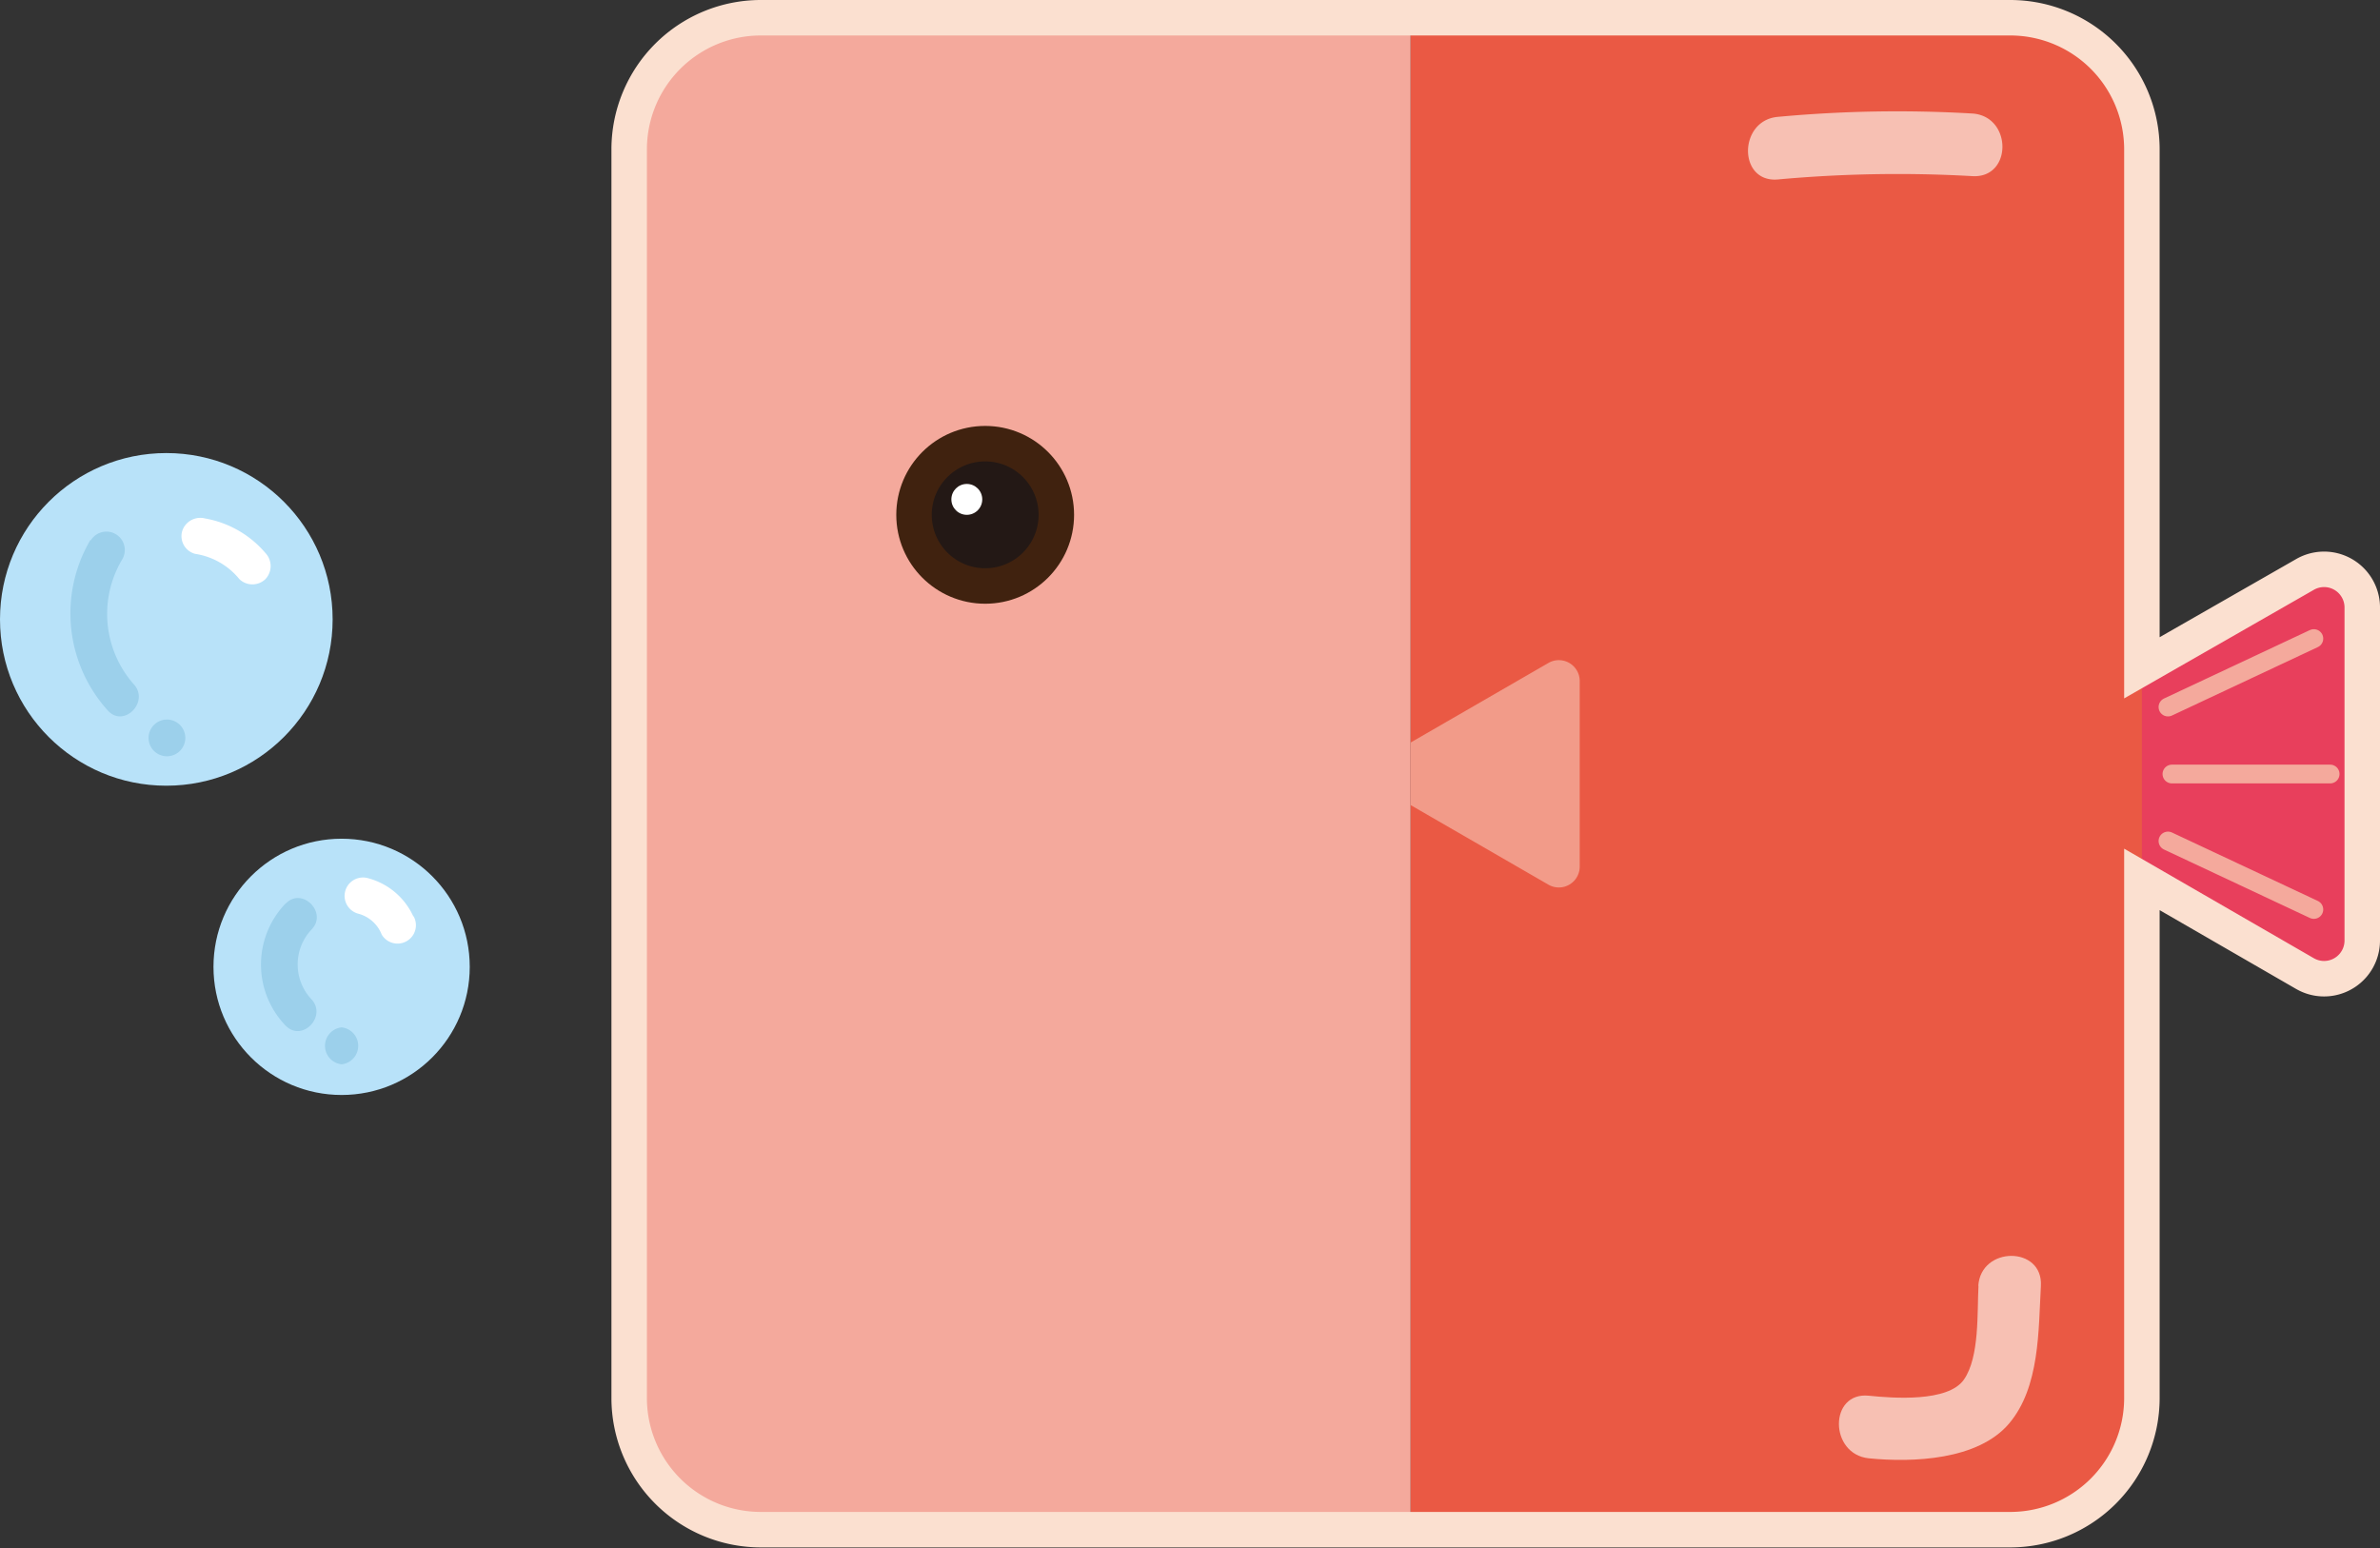 <svg xmlns="http://www.w3.org/2000/svg" viewBox="0 0 114.05 74.18"><rect x="0" y="0" width="114.05" height="74.18" fill="#333333" stroke="none"/><defs><style>.e2ca5b7d-7dea-4e3f-9985-b5c447c8b250{fill:#e83f5c;}.ec8faeea-3158-44b8-ae1e-d92a1099a17d{fill:#f4a99c;}.b09952f7-e56b-4378-82c4-2a0aa0db6029{fill:#231815;stroke:#40220f;}.b09952f7-e56b-4378-82c4-2a0aa0db6029,.bb4000f1-9925-4c86-95fe-66d2ff2604eb{stroke-miterlimit:10;stroke-width:1.7px;}.e048fab9-960c-45ad-bb03-89380373b956{fill:#ea5944;}.ad80b3d8-1dc3-4959-8f50-7adcef3d422e,.bb4000f1-9925-4c86-95fe-66d2ff2604eb{fill:none;}.ad80b3d8-1dc3-4959-8f50-7adcef3d422e{stroke:#f4a99c;stroke-linecap:round;stroke-linejoin:round;stroke-width:0.9px;}.f788cd03-f54c-413d-9cd5-c66d98311171{fill:#fff;}.fa643421-4c11-4769-9077-70687f974916{fill:#f29b89;}.bb4000f1-9925-4c86-95fe-66d2ff2604eb{stroke:#fbe0d0;}.b8218efd-dc4a-4af7-9f9f-64035bfe5870{fill:#b8e2f9;}.f705529b-c499-405f-b25e-e268616bb460{fill:#9cd0eb;}.a920abca-6101-4b43-99c6-c1b6f509adfc{fill:#f7c0b3;}</style></defs><title>方1</title><g id="bb047e3f-a12e-4a37-8a95-b78eae503b39" data-name="圖層 2"><g id="fcc0b394-6dbb-4c02-9387-623a33f0d497" data-name="圖層 1"><path class="e2ca5b7d-7dea-4e3f-9985-b5c447c8b250" d="M98.6,34.37v5.44l11.85,6.84a1.83,1.83,0,0,0,2.75-1.58v-16a1.83,1.83,0,0,0-2.75-1.58Z"/><path class="ec8faeea-3158-44b8-ae1e-d92a1099a17d" d="M30.15,7.15V67a6.31,6.31,0,0,0,6.31,6.3H67.6V.85H36.46A6.31,6.31,0,0,0,30.15,7.15Z"/><circle class="b09952f7-e56b-4378-82c4-2a0aa0db6029" cx="47.21" cy="24.67" r="3.41"/><path class="e048fab9-960c-45ad-bb03-89380373b956" d="M96.33.85H67.6V73.33H96.33a6.31,6.31,0,0,0,6.31-6.3V7.15A6.31,6.31,0,0,0,96.33.85Z"/><line class="ad80b3d8-1dc3-4959-8f50-7adcef3d422e" x1="104.08" y1="37.09" x2="111.66" y2="37.09"/><line class="ad80b3d8-1dc3-4959-8f50-7adcef3d422e" x1="103.89" y1="33.88" x2="110.88" y2="30.6"/><line class="ad80b3d8-1dc3-4959-8f50-7adcef3d422e" x1="103.89" y1="40.3" x2="110.88" y2="43.58"/><circle class="f788cd03-f54c-413d-9cd5-c66d98311171" cx="46.33" cy="23.93" r="0.74"/><path class="fa643421-4c11-4769-9077-70687f974916" d="M67.6,35.58v3l6.58,3.8a1,1,0,0,0,1.52-.88V32.66a1,1,0,0,0-1.52-.88Z"/><path class="bb4000f1-9925-4c86-95fe-66d2ff2604eb" d="M110.45,27.53,102.64,32V7.15A6.31,6.31,0,0,0,96.33.85H36.46a6.31,6.31,0,0,0-6.31,6.3V67a6.31,6.31,0,0,0,6.31,6.3H96.33a6.31,6.31,0,0,0,6.31-6.3V42.14l7.81,4.51a1.83,1.83,0,0,0,2.75-1.58v-16A1.83,1.83,0,0,0,110.45,27.53Z"/><circle class="b8218efd-dc4a-4af7-9f9f-64035bfe5870" cx="7.97" cy="29.68" r="7.97"/><path class="f705529b-c499-405f-b25e-e268616bb460" d="M4.34,25.86a6.94,6.94,0,0,0,.83,8.19c.76.84,2-.41,1.25-1.25a5.09,5.09,0,0,1-.56-6,.88.88,0,0,0-1.52-.89Z"/><path class="f705529b-c499-405f-b25e-e268616bb460" d="M8,36.24a.88.88,0,0,0,0-1.76.88.88,0,0,0,0,1.76Z"/><path class="f788cd03-f54c-413d-9cd5-c66d98311171" d="M12.72,26.5a4.92,4.92,0,0,0-2.91-1.66.91.91,0,0,0-1.08.61.88.88,0,0,0,.62,1.09,3.38,3.38,0,0,1,2.12,1.21.9.9,0,0,0,1.25,0,.91.91,0,0,0,0-1.25Z"/><circle class="b8218efd-dc4a-4af7-9f9f-64035bfe5870" cx="16.37" cy="46.33" r="6.14"/><path class="f705529b-c499-405f-b25e-e268616bb460" d="M13.68,43.3a4.22,4.22,0,0,0,0,5.84c.79.82,2-.43,1.25-1.25a2.44,2.44,0,0,1,0-3.35c.79-.81-.46-2.06-1.24-1.24Z"/><path class="f705529b-c499-405f-b25e-e268616bb460" d="M16.37,51a.89.89,0,0,0,0-1.77.89.89,0,0,0,0,1.77Z"/><path class="f788cd03-f54c-413d-9cd5-c66d98311171" d="M19.81,43.92a3.32,3.32,0,0,0-2.18-1.84.88.88,0,0,0-.47,1.7,1.66,1.66,0,0,1,1.13,1,.88.88,0,0,0,1.52-.89Z"/><path class="a920abca-6101-4b43-99c6-c1b6f509adfc" d="M85.19,8.6a63.17,63.17,0,0,1,9.33-.16c1.92.11,1.91-2.87,0-3a61.83,61.83,0,0,0-9.33.16c-1.89.17-1.91,3.16,0,3Z"/><path class="a920abca-6101-4b43-99c6-c1b6f509adfc" d="M94.81,61.61c-.07,1.27.06,3.41-.7,4.5s-3.4.89-4.56.77c-1.91-.19-1.9,2.8,0,3,2.11.21,5.23.09,6.72-1.66s1.41-4.51,1.53-6.6c.11-1.92-2.88-1.92-3,0Z"/></g></g></svg>